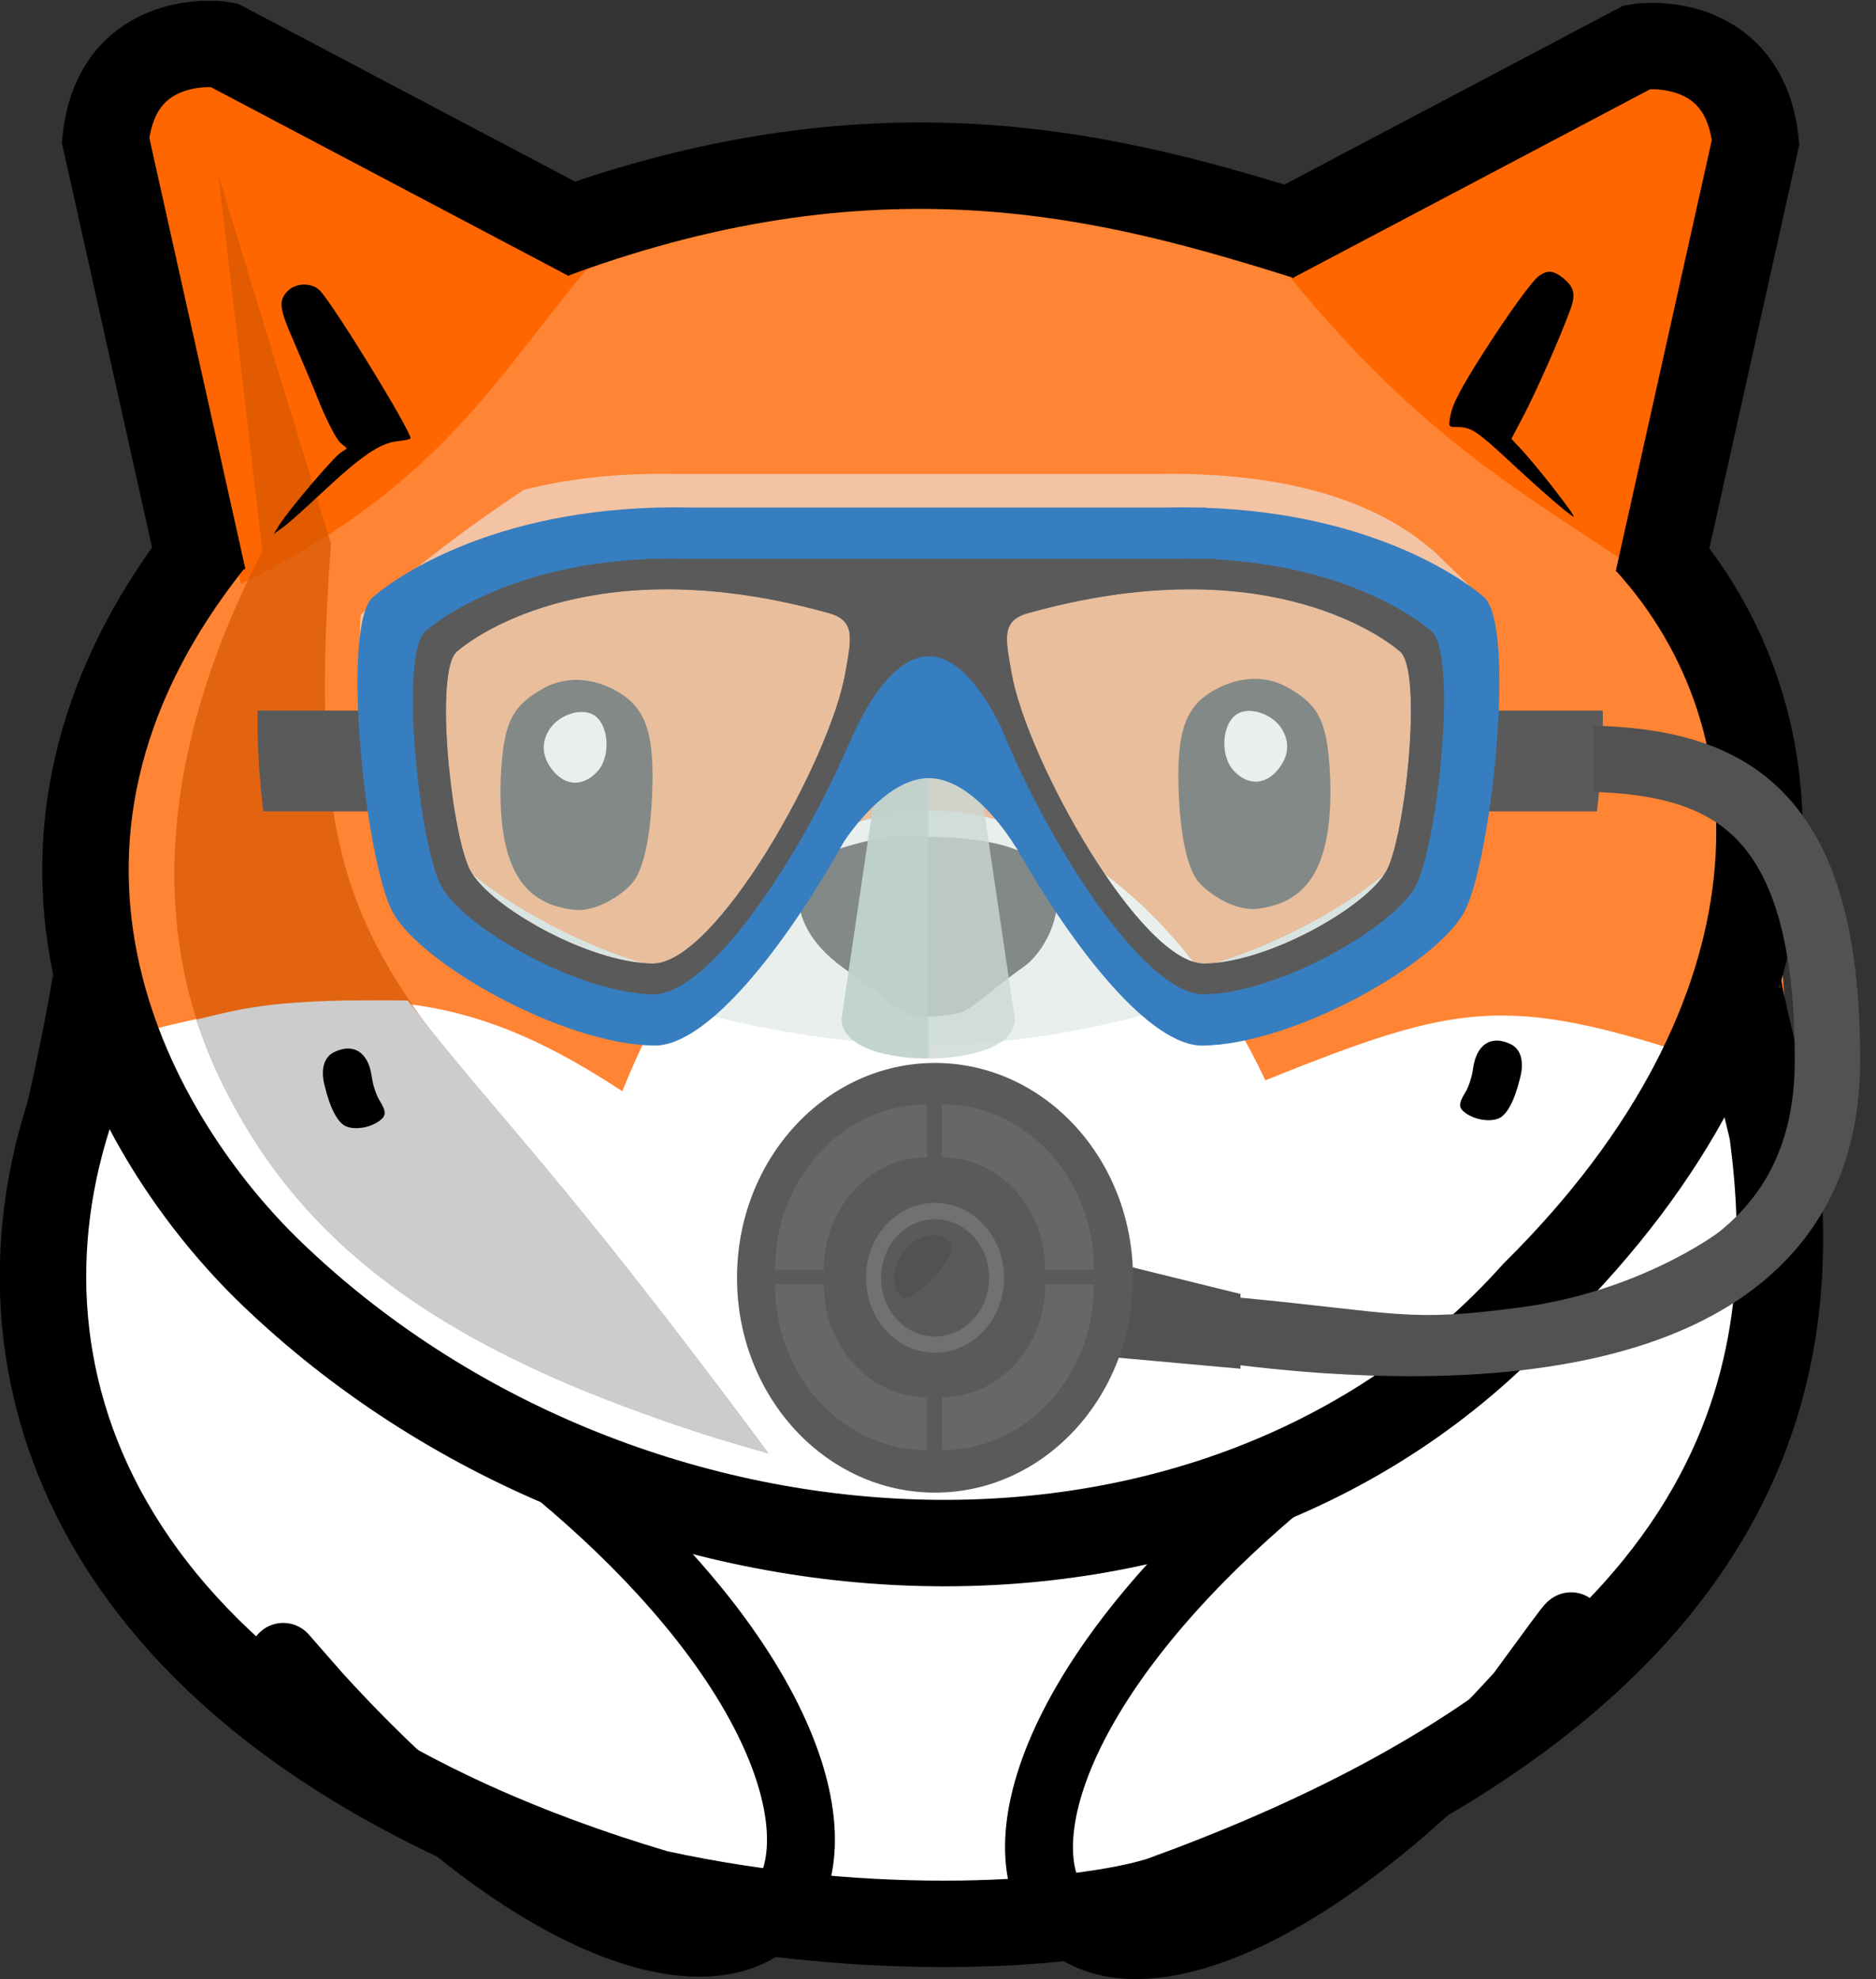 <?xml version="1.0" encoding="UTF-8" standalone="no"?>
<svg
   version="1.0"
   width="651.234pt"
   height="686.948pt"
   viewBox="0 0 651.234 686.948"
   preserveAspectRatio="xMidYMid"
   id="svg220"
   sodipodi:docname="logo-no-shield.svg"
   inkscape:version="1.2 (dc2aedaf03, 2022-05-15)"
   xml:space="preserve"
   xmlns:inkscape="http://www.inkscape.org/namespaces/inkscape"
   xmlns:sodipodi="http://sodipodi.sourceforge.net/DTD/sodipodi-0.dtd"
   xmlns="http://www.w3.org/2000/svg"
   xmlns:svg="http://www.w3.org/2000/svg"><rect x="0" y="0" width="651.234" height="686.948" fill="#333333" stroke="none"/><defs
     id="defs224" /><sodipodi:namedview
     id="namedview222"
     pagecolor="#ffffff"
     bordercolor="#000000"
     borderopacity="0.25"
     inkscape:showpageshadow="2"
     inkscape:pageopacity="0.0"
     inkscape:pagecheckerboard="0"
     inkscape:deskcolor="#d1d1d1"
     inkscape:document-units="pt"
     showgrid="false"
     inkscape:zoom="0.83278397"
     inkscape:cx="971.44041"
     inkscape:cy="591.38987"
     inkscape:window-width="2560"
     inkscape:window-height="1351"
     inkscape:window-x="2551"
     inkscape:window-y="72"
     inkscape:window-maximized="1"
     inkscape:current-layer="g5715" /><g
     id="g5715"
     transform="translate(1139.897,269.685)"
     inkscape:label="Dog"><g
       id="layer1"
       inkscape:label="Background"
       style="display:inline;stroke:none"
       transform="translate(-1125.28,-255.685)"><path
         style="display:inline;fill:#ffffff;stroke:none;stroke-width:22.5;stroke-dasharray:none;stroke-opacity:1"
         d="m -656.442,251.39 -7.99,78.06 27.659,75.601 84.206,79.904 111.251,41.181 181.935,-2.459 155.505,-122.929 34.42,-121.7 -26.43,-65.767 7.376,-101.417 -25.2,-48.557 -512.615,11.064 -34.42,79.289 z"
         id="path3572"
         inkscape:label="white"
         transform="translate(675.688,120.68)" /><path
         style="display:inline;fill:#ff8434;fill-opacity:1;stroke:none;stroke-width:0.75"
         d="m 28.819,345.828 c 86.285,-23.685 125.555,-11.805 172.594,18.944 58.79,-146.079 172.596,-111.417 223.228,-3.789 75.409,-30.286 86.831,-30.715 182.778,3.293 C 601.943,307.239 602.286,215.463 556.567,163.908 432.163,23.626 99.651,-3.082 51.892,183.593 l -23.073,90.188 z"
         id="path371"
         sodipodi:nodetypes="ccccsscc"
         inkscape:label="face" /><path
         style="display:inline;fill:#ff6600;stroke:none;stroke-width:0.773"
         d="M 68.976,188.761 C 147.82,149.884 161.825,106.702 205.055,61.296 L 50.945,2.946 35.025,23.26 Z"
         id="path1019"
         inkscape:label="leftear"
         sodipodi:nodetypes="ccccc" /><path
         style="display:inline;fill:#ff6600;stroke:none;stroke-width:0.772"
         d="M 425.08,71.99 564.031,8.878 602.011,35.793 570.515,195.429 C 521.084,159.862 481.408,144.37 425.08,71.99 Z"
         id="path1160"
         inkscape:label="rightear"
         sodipodi:nodetypes="ccccc" /><path
         style="display:inline;opacity:0.67;fill:#d45500;stroke:none;stroke-width:0.73"
         d="M 252.093,490.441 C 124.278,316.732 88.428,335.271 100.281,174.751 L 61.168,46.718 76.478,177.275 C 4.238,317.11 59.027,437.535 252.093,490.441 Z"
         id="path1179-1"
         sodipodi:nodetypes="ccccc"
         inkscape:label="shadow2" /><path
         id="path1512"
         style="display:inline;opacity:1;fill:#cccccc;stroke:none;stroke-width:0.75"
         d="M 126.898,333.258 C 81.733,332.767 71.229,335.493 53.449,340.013 80.308,416.504 139.658,458.464 252.242,490.565 180.281,393.216 159.048,374.833 126.898,333.258 Z"
         sodipodi:nodetypes="cccc"
         inkscape:label="shadow1" /></g><g
       id="g2972"
       inkscape:label="Border"
       style="display:inline"
       transform="translate(-449.592,-135.005)"><path
         d="m -383.145,155.932 c -23.5,4.8 -30,9.1 -30,20.1 0,9.6 6,18.9 17.4,26.5 3.3,2.3 8.9,6.5 12.3,9.4 7.2,6.1 9.9,6.9 20.1,5.9 7.3,-0.7 7.6,-0.8 15.8,-7.3 4.6,-3.7 10.1,-7.9 12.3,-9.4 7.3,-5 12.9,-17 11.7,-25.1 -2,-13.2 -15.4,-19.6 -42.6,-20.2 -8,-0.2 -15.6,-0.1 -17,0.1 z"
         id="path208"
         style="display:inline;stroke-width:0.1"
         inkscape:label="nose" /><path
         d="m 3063,4858 c -35,-17 -47,-60 -33,-115 20,-83 47,-132 76,-143 31,-12 78,-5 111,17 28,19 29,33 3,75 -11,18 -23,55 -26,81 -12,85 -63,118 -131,85 z"
         id="path214"
         style="display:inline"
         transform="matrix(0.1,0,0,-0.1,-880.648,716.332)"
         inkscape:label="left-cheek" /><path
         style="display:none;fill:none;stroke:#000000;stroke-width:30;stroke-dasharray:none;stroke-opacity:1"
         d="m -614.553,58.239 c -23.913,27.971 -41.995,62.606 -41.724,118.217 7.393,51.328 13.614,103.396 51.285,135.602 45.964,43.378 101.475,73.799 170.371,86.055 l 117.347,1.738 c 83.104,-19.777 146.289,-51.359 185.148,-97.355 24.652,-41.434 48.674,-82.868 46.07,-124.301 C -91.84,132.214 -99.986,87.809 -125.171,54.762 L -256.426,-48.677 c -88.09,-36.102 -158.06,-28.76 -232.956,-2.608 z"
         id="path552"
         sodipodi:nodetypes="ccccccccccc"
         inkscape:label="face" /><path
         style="fill:none;stroke:#000000;stroke-width:30.005;stroke-dasharray:none;stroke-opacity:1"
         d="m -656.895,203.305 c 0.311,3.435 -8.202,44.845 -9.781,49.835 -30.705,97.031 15.737,213.319 204.327,269.307 76.39,16.638 146.965,10.854 174.619,2.459 216.764,-78.288 222.104,-194.84 212.761,-266.226 -0.408,-3.118 -12.892,-50.735 -12.114,-54.048"
         id="path1650"
         sodipodi:nodetypes="csccsc"
         inkscape:label="body" /><path
         style="fill:none;stroke:#000000;stroke-width:30;stroke-dasharray:none;stroke-opacity:1"
         d="m -619.768,66.062 -33.9,-152.117 c 3.744,-35.904 36.369,-33.898 40.96,-33.031 l 126.804,66.932"
         id="path1652"
         sodipodi:nodetypes="cccc"
         inkscape:label="left-ear" /><path
         d="m -165.862,227.766 c 3.5,1.7 4.7,6 3.3,11.5 -2,8.3 -4.7,13.2 -7.6,14.3 -3.1,1.2 -7.8,0.5 -11.1,-1.7 -2.8,-1.9 -2.9,-3.3 -0.3,-7.5 1.1,-1.8 2.3,-5.5 2.6,-8.1 1.2,-8.5 6.3,-11.8 13.1,-8.5 z"
         id="path214-6"
         style="display:inline;stroke-width:0.1"
         inkscape:label="right-cheek" /><path
         style="display:inline;fill:none;stroke:#000000;stroke-width:30;stroke-dasharray:none;stroke-opacity:1"
         d="m -616.955,52.983 c -86.131,108.012 -26.25,208.937 20.837,254.264 121.482,116.942 328.341,130.12 438.574,7.047 96.679,-95.65 95.834,-198.754 39.308,-260.925"
         id="path1704"
         sodipodi:nodetypes="cscc"
         inkscape:label="face" /><path
         style="fill:none;stroke:#000000;stroke-width:30;stroke-dasharray:none;stroke-opacity:1"
         d="m -114.764,66.789 33.9,-152.117 c -3.744,-35.904 -36.369,-33.898 -40.96,-33.031 l -126.804,66.932"
         id="path1652-80"
         sodipodi:nodetypes="cccc"
         inkscape:label="right-ear" /><path
         style="fill:none;stroke:#000000;stroke-width:30;stroke-dasharray:none;stroke-opacity:1"
         d="m -498.128,-53.125 c 115.803,-42.753 197.215,-19.428 261.44,0.61"
         id="path1774"
         sodipodi:nodetypes="cc"
         inkscape:label="face-top" /><path
         style="fill:none;stroke:#000000;stroke-width:23.577;stroke-dasharray:none;stroke-opacity:1"
         d="m -590.333,442.457 c 1.908,2.208 13.906,15.987 5.695,6.498 -18.194,-21.025 2.954,3.303 4.421,4.916 160.101,175.951 246.914,48.218 70.02,-88.42"
         id="path1817"
         sodipodi:nodetypes="cssc"
         inkscape:label="left-hand" /><path
         style="fill:none;stroke:#000000;stroke-width:23.577;stroke-dasharray:none;stroke-opacity:1"
         d="m -152.775,442.405 c -1.908,2.208 -5.581,8.03 1.374,-2.414 19.116,-28.708 -10.022,12.215 -11.49,13.828 -160.101,175.951 -245.07,51.291 -68.176,-85.347"
         id="path1817-9"
         sodipodi:nodetypes="cssc"
         inkscape:label="right-hand" /><path
         d="m -156.031,-38.947 c -2.4,1.7 -10.7,13.2 -19.2,26.5 -7.9,12.4 -10.9,18 -11.6,22.2 -0.7,3.8 -0.7,3.8 2.6,3.8 4.6,0.1 6.5,1.3 17.1,11.1 12.6,11.7 21,18.9 23,20 1.8,1 -12.8,-17.8 -18.5,-23.8 l -3,-3.2 4.6,-8.8 c 4.4,-8.6 11.8,-25.2 15.6,-35.4 2.3,-5.9 1.7,-8.5 -2.5,-11.8 -3.2,-2.5 -5.2,-2.6 -8.1,-0.6 z"
         id="path200"
         style="display:inline;stroke-width:0.1"
         inkscape:label="right-inner-ear" /><path
         d="m -590.576,-33.524 c -3.1,3.3 -2.8,5.9 2.4,17.7 2.5,5.8 6.6,15.4 9,21.5 2.5,6 5.6,12 6.9,13.2 l 2.4,2.1 -2.2,1.5 c -2.5,1.6 -17.8,19.6 -21.1,24.8 l -2.1,3.4 3,-2.2 c 1.7,-1.1 7.9,-6.7 13.9,-12.3 13.6,-12.7 20,-17.1 26.1,-17.7 2.5,-0.3 4.5,-0.7 4.5,-1 0,-2.8 -26,-45.2 -31.3,-51.1 -2.8,-3.1 -8.6,-3 -11.5,0.1 z"
         id="path202"
         style="display:inline;stroke-width:0.1"
         inkscape:label="left-inner-ear" /><g
         id="g6164"
         inkscape:label="left-eye"
         transform="translate(449.592,135.005)"><path
           d="m 3815,6133 c -22,-9 -59,-31 -82,-50 -62,-50 -84,-116 -91,-273 -10,-274 57,-416 214,-451 44,-10 66,-10 102,-1 53,14 116,55 145,93 35,47 58,155 64,296 10,225 -23,315 -138,372 -72,36 -147,41 -214,14 z m 146,-103 c 57,-31 65,-147 14,-200 -53,-55 -118,-47 -162,19 -29,43 -29,89 0,132 32,47 105,72 148,49 z"
           id="path204"
           inkscape:label="left-eye"
           style="display:inline;stroke:none"
           transform="matrix(0.1,0,0,-0.1,-1330.24,581.327)" /><path
           id="rect6077"
           style="fill:#ffffff;stroke-width:11.25"
           d="m -937.822,-22.552 c -0.335,-0.004 -0.674,0.009 -1.017,0.037 -0.343,0.028 -0.689,0.071 -1.036,0.129 -0.347,0.058 -0.695,0.132 -1.043,0.22 -0.348,0.088 -0.696,0.189 -1.042,0.305 -0.345,0.116 -0.688,0.246 -1.027,0.388 -0.339,0.142 -0.675,0.297 -1.005,0.464 -0.33,0.168 -0.654,0.349 -0.971,0.541 -0.317,0.192 -0.625,0.396 -0.926,0.611 -0.3,0.215 -0.593,0.44 -0.873,0.677 -0.28,0.236 -0.55,0.483 -0.807,0.74 -0.257,0.257 -0.502,0.524 -0.732,0.8 -0.23,0.276 -0.446,0.562 -0.646,0.855 -0.181,0.269 -0.351,0.539 -0.51,0.81 -0.159,0.271 -0.305,0.542 -0.441,0.814 -0.136,0.273 -0.262,0.547 -0.375,0.822 -0.113,0.274 -0.214,0.549 -0.305,0.825 -0.091,0.276 -0.171,0.552 -0.239,0.829 -0.068,0.277 -0.125,0.554 -0.17,0.832 -0.045,0.278 -0.078,0.556 -0.101,0.833 -0.023,0.278 -0.035,0.555 -0.035,0.834 0,0.278 0.013,0.557 0.035,0.835 0.023,0.278 0.056,0.556 0.101,0.833 0.045,0.278 0.102,0.555 0.17,0.832 0.068,0.277 0.148,0.552 0.239,0.828 0.091,0.276 0.191,0.552 0.305,0.826 0.113,0.274 0.239,0.547 0.375,0.82 0.136,0.273 0.282,0.545 0.441,0.816 0.159,0.271 0.329,0.541 0.51,0.81 0.275,0.412 0.559,0.802 0.85,1.169 0.291,0.367 0.588,0.711 0.892,1.033 0.305,0.321 0.616,0.621 0.933,0.896 0.317,0.275 0.641,0.527 0.968,0.756 0.328,0.229 0.659,0.437 0.996,0.62 0.337,0.183 0.678,0.341 1.022,0.478 0.344,0.136 0.693,0.249 1.043,0.338 0.35,0.089 0.703,0.156 1.058,0.198 0.355,0.042 0.712,0.061 1.069,0.056 0.357,-0.005 0.715,-0.034 1.074,-0.086 0.358,-0.053 0.717,-0.129 1.075,-0.23 0.358,-0.101 0.715,-0.226 1.071,-0.375 0.356,-0.149 0.711,-0.321 1.063,-0.519 0.352,-0.197 0.702,-0.419 1.049,-0.665 0.347,-0.246 0.69,-0.515 1.03,-0.81 0.34,-0.295 0.675,-0.614 1.006,-0.958 0.159,-0.166 0.314,-0.337 0.461,-0.514 0.148,-0.177 0.29,-0.361 0.426,-0.549 0.136,-0.188 0.268,-0.383 0.393,-0.582 0.125,-0.198 0.245,-0.402 0.359,-0.609 0.114,-0.208 0.221,-0.418 0.324,-0.634 0.103,-0.216 0.199,-0.436 0.29,-0.659 0.183,-0.446 0.344,-0.907 0.482,-1.377 0.138,-0.47 0.254,-0.951 0.349,-1.438 0.094,-0.487 0.167,-0.98 0.218,-1.477 0.051,-0.496 0.08,-0.995 0.088,-1.494 0.008,-0.499 -0.005,-0.997 -0.04,-1.491 -0.034,-0.494 -0.089,-0.983 -0.166,-1.465 -0.076,-0.482 -0.174,-0.954 -0.292,-1.417 -0.118,-0.462 -0.256,-0.914 -0.415,-1.349 -0.159,-0.435 -0.338,-0.855 -0.538,-1.257 -0.1,-0.201 -0.204,-0.396 -0.313,-0.587 -0.11,-0.191 -0.225,-0.376 -0.344,-0.557 -0.12,-0.18 -0.244,-0.356 -0.374,-0.524 -0.13,-0.169 -0.263,-0.33 -0.403,-0.486 -0.139,-0.156 -0.284,-0.306 -0.434,-0.448 -0.149,-0.143 -0.303,-0.279 -0.461,-0.407 -0.159,-0.128 -0.322,-0.249 -0.491,-0.362 -0.169,-0.113 -0.342,-0.218 -0.52,-0.315 -0.269,-0.144 -0.55,-0.27 -0.841,-0.376 -0.29,-0.107 -0.591,-0.195 -0.899,-0.267 -0.309,-0.071 -0.626,-0.126 -0.949,-0.163 -0.323,-0.037 -0.653,-0.056 -0.987,-0.06 z"
           inkscape:label="left-eye-inner" /></g><g
         id="g6164-5"
         inkscape:label="right-eye"
         transform="matrix(-1,0,0,1,-1194.621,134.651)"><path
           d="m 3815,6133 c -22,-9 -59,-31 -82,-50 -62,-50 -84,-116 -91,-273 -10,-274 57,-416 214,-451 44,-10 66,-10 102,-1 53,14 116,55 145,93 35,47 58,155 64,296 10,225 -23,315 -138,372 -72,36 -147,41 -214,14 z m 146,-103 c 57,-31 65,-147 14,-200 -53,-55 -118,-47 -162,19 -29,43 -29,89 0,132 32,47 105,72 148,49 z"
           id="path204-4"
           inkscape:label="left-eye"
           style="display:inline;stroke:none"
           transform="matrix(0.1,0,0,-0.1,-1330.24,581.327)" /><path
           id="rect6077-2"
           style="fill:#ffffff;stroke-width:11.25"
           d="m -937.822,-22.552 c -0.335,-0.004 -0.674,0.009 -1.017,0.037 -0.343,0.028 -0.689,0.071 -1.036,0.129 -0.347,0.058 -0.695,0.132 -1.043,0.22 -0.348,0.088 -0.696,0.189 -1.042,0.305 -0.345,0.116 -0.688,0.246 -1.027,0.388 -0.339,0.142 -0.675,0.297 -1.005,0.464 -0.33,0.168 -0.654,0.349 -0.971,0.541 -0.317,0.192 -0.625,0.396 -0.926,0.611 -0.3,0.215 -0.593,0.44 -0.873,0.677 -0.28,0.236 -0.55,0.483 -0.807,0.74 -0.257,0.257 -0.502,0.524 -0.732,0.8 -0.23,0.276 -0.446,0.562 -0.646,0.855 -0.181,0.269 -0.351,0.539 -0.51,0.81 -0.159,0.271 -0.305,0.542 -0.441,0.814 -0.136,0.273 -0.262,0.547 -0.375,0.822 -0.113,0.274 -0.214,0.549 -0.305,0.825 -0.091,0.276 -0.171,0.552 -0.239,0.829 -0.068,0.277 -0.125,0.554 -0.17,0.832 -0.045,0.278 -0.078,0.556 -0.101,0.833 -0.023,0.278 -0.035,0.555 -0.035,0.834 0,0.278 0.013,0.557 0.035,0.835 0.023,0.278 0.056,0.556 0.101,0.833 0.045,0.278 0.102,0.555 0.17,0.832 0.068,0.277 0.148,0.552 0.239,0.828 0.091,0.276 0.191,0.552 0.305,0.826 0.113,0.274 0.239,0.547 0.375,0.82 0.136,0.273 0.282,0.545 0.441,0.816 0.159,0.271 0.329,0.541 0.51,0.81 0.275,0.412 0.559,0.802 0.85,1.169 0.291,0.367 0.588,0.711 0.892,1.033 0.305,0.321 0.616,0.621 0.933,0.896 0.317,0.275 0.641,0.527 0.968,0.756 0.328,0.229 0.659,0.437 0.996,0.62 0.337,0.183 0.678,0.341 1.022,0.478 0.344,0.136 0.693,0.249 1.043,0.338 0.35,0.089 0.703,0.156 1.058,0.198 0.355,0.042 0.712,0.061 1.069,0.056 0.357,-0.005 0.715,-0.034 1.074,-0.086 0.358,-0.053 0.717,-0.129 1.075,-0.23 0.358,-0.101 0.715,-0.226 1.071,-0.375 0.356,-0.149 0.711,-0.321 1.063,-0.519 0.352,-0.197 0.702,-0.419 1.049,-0.665 0.347,-0.246 0.69,-0.515 1.03,-0.81 0.34,-0.295 0.675,-0.614 1.006,-0.958 0.159,-0.166 0.314,-0.337 0.461,-0.514 0.148,-0.177 0.29,-0.361 0.426,-0.549 0.136,-0.188 0.268,-0.383 0.393,-0.582 0.125,-0.198 0.245,-0.402 0.359,-0.609 0.114,-0.208 0.221,-0.418 0.324,-0.634 0.103,-0.216 0.199,-0.436 0.29,-0.659 0.183,-0.446 0.344,-0.907 0.482,-1.377 0.138,-0.47 0.254,-0.951 0.349,-1.438 0.094,-0.487 0.167,-0.98 0.218,-1.477 0.051,-0.496 0.08,-0.995 0.088,-1.494 0.008,-0.499 -0.005,-0.997 -0.04,-1.491 -0.034,-0.494 -0.089,-0.983 -0.166,-1.465 -0.076,-0.482 -0.174,-0.954 -0.292,-1.417 -0.118,-0.462 -0.256,-0.914 -0.415,-1.349 -0.159,-0.435 -0.338,-0.855 -0.538,-1.257 -0.1,-0.201 -0.204,-0.396 -0.313,-0.587 -0.11,-0.191 -0.225,-0.376 -0.344,-0.557 -0.12,-0.18 -0.244,-0.356 -0.374,-0.524 -0.13,-0.169 -0.263,-0.33 -0.403,-0.486 -0.139,-0.156 -0.284,-0.306 -0.434,-0.448 -0.149,-0.143 -0.303,-0.279 -0.461,-0.407 -0.159,-0.128 -0.322,-0.249 -0.491,-0.362 -0.169,-0.113 -0.342,-0.218 -0.52,-0.315 -0.269,-0.144 -0.55,-0.27 -0.841,-0.376 -0.29,-0.107 -0.591,-0.195 -0.899,-0.267 -0.309,-0.071 -0.626,-0.126 -0.949,-0.163 -0.323,-0.037 -0.653,-0.056 -0.987,-0.06 z"
           inkscape:label="left-eye-inner" /></g></g><g
       id="g415"
       transform="matrix(1.613,0,0,1.75,-2015.126,-424.597)"
       style="display:inline"
       inkscape:label="diver"><g
         id="g317"
         transform="translate(508.474,-4.366)">
	<path
   style="fill:#5a5a5a"
   d="M 118.76,233.823 H 89.563 c 0,0.367 -0.022,0.722 -0.022,1.089 0,6.417 0.453,12.722 1.265,18.915 h 27.955 v -20.004 z"
   id="path313" />
	<path
   style="fill:#5a5a5a"
   d="m 379.066,233.823 h -30.585 v 20.003 h 29.343 c 0.804,-6.189 1.265,-12.497 1.265,-18.915 0,-0.366 -0.023,-0.722 -0.023,-1.088 z"
   id="path315" />
</g><g
         style="opacity:0.6"
         id="g321"
         transform="translate(508.474,-4.366)">
	<path
   style="fill:#d8e4e1"
   d="m 185.704,294.02 c 0,0 24.067,6.174 48.329,6.174 24.247,0 46.802,-6.174 46.802,-6.174 l -46.892,-73.541 z"
   id="path319" />
</g><g
         style="opacity:0.8"
         id="g325"
         transform="translate(508.474,-4.366)">
	<path
   style="fill:#cad8d4"
   d="m 252.528,294.903 c 0,6.107 -10.896,7.921 -18.623,7.921 v 0 c -7.723,0 -18.634,-1.815 -18.634,-7.921 l 7.551,-47.06 c 0,-6.107 3.36,-11.068 11.087,-11.068 v 0 c 7.723,0 11.079,4.962 11.079,11.068 z"
   id="path323" />
</g><g
         style="opacity:0.8"
         id="g329"
         transform="translate(508.474,-4.366)">
	<path
   style="fill:#bdd2ce"
   d="m 233.909,302.824 v 0 c -7.723,0 -18.634,-1.815 -18.634,-7.921 l 7.551,-47.06 c 0,-6.107 3.36,-11.068 11.087,-11.068 v 0 66.05 h -0.004 z"
   id="path327" />
</g><g
         style="opacity:0.6"
         id="g333"
         transform="translate(508.474,-4.366)">
	<path
   style="fill:#ececec"
   d="m 350.281,208.989 -7.162,-6.443 c -6.05,-4.876 -20.037,-14.612 -51.625,-15.584 v -0.052 h -2.017 c -2.11,-0.041 -4.277,-0.041 -6.496,0 h -103.22 c -13.549,-0.262 -24.321,1.096 -32.916,3.162 -14.039,8.539 -25.863,17.242 -35.064,24.711 -0.079,0.973 -0.146,2.017 -0.198,3.229 -0.554,13.272 3.143,2.743 8.542,-0.876 5.384,-3.618 33.751,-18.855 87.726,-7.091 6.503,1.418 40.546,1.418 47.041,0 53.971,-11.768 82.334,3.472 87.726,7.091 5.392,3.622 9.216,12.374 8.419,-1.62 -0.172,-3.025 -0.427,-5.087 -0.756,-6.527 z"
   id="path331" />
</g><path
         style="fill:#377ec0"
         d="m 861.936,206.912 c -4.939,-3.903 -24.527,-16.55 -59.913,-17.672 v -0.052 h -1.979 c -2.107,-0.049 -4.254,-0.049 -6.462,0 h -102.323 c -40.737,-0.823 -63.034,13.519 -68.34,17.721 -7.076,5.605 -1.71,52.179 4.142,62.428 5.852,10.241 36.576,26.331 56.325,26.574 11.416,0.138 28.033,-19.349 40.931,-40.576 2.507,-3.398 10.013,-12.475 18.181,-12.475 10.043,0 18.739,13.732 18.739,13.732 l -0.03,-0.123 c 12.789,20.782 29.044,39.577 40.254,39.442 19.745,-0.24 50.461,-16.329 56.31,-26.574 5.867,-10.246 11.229,-56.819 4.165,-62.425 z m -178.95,72.737 c -13.74,-0.168 -35.109,-11.349 -39.18,-18.481 -4.071,-7.117 -7.798,-39.509 -2.881,-43.412 4.913,-3.895 30.795,-20.292 80.047,-7.629 5.919,1.523 4.801,5.197 3.558,11.876 -3.225,17.119 -27.812,57.821 -41.544,57.646 z m 158.056,-18.481 c -4.071,7.132 -25.448,18.316 -39.173,18.481 -13.74,0.176 -38.331,-40.527 -41.56,-57.646 -1.25,-6.679 -2.361,-10.353 3.581,-11.876 49.242,-12.662 75.112,3.734 80.033,7.629 4.909,3.903 1.19,36.291 -2.881,43.412 z"
         id="path335" /><path
         style="fill:#d8e4e1"
         d="m 680.935,279.525 c -12.445,-3.398 -27.363,-10.488 -36.651,-17.68 4.701,6.788 23.379,16.584 36.651,17.68 z"
         id="path337" /><g
         style="opacity:0.6"
         id="g341"
         transform="translate(508.474,-4.366)">
	<path
   style="fill:#d8e4e1"
   d="m 216.06,226.369 c 1.242,-6.679 2.361,-10.353 -3.558,-11.876 -49.249,-12.662 -75.135,3.734 -80.047,7.629 -4.917,3.903 -1.19,36.291 2.881,43.412 0.123,0.221 0.322,0.453 0.475,0.681 9.287,7.192 24.205,14.279 36.651,17.68 0.696,0.067 1.388,0.12 2.054,0.123 13.728,0.172 38.315,-40.53 41.544,-57.649 z"
   id="path339" />
</g><path
         style="fill:#d8e4e1"
         d="m 840.544,261.875 c -9.261,7.184 -24.108,14.267 -36.542,17.65 13.25,-1.141 31.812,-10.881 36.542,-17.65 z"
         id="path343" /><g
         style="opacity:0.6"
         id="g347"
         transform="translate(508.474,-4.366)">
	<path
   style="fill:#d8e4e1"
   d="m 335.445,222.122 c -4.917,-3.895 -30.791,-20.292 -80.032,-7.629 -5.942,1.523 -4.831,5.197 -3.581,11.876 3.229,17.119 27.824,57.821 41.56,57.646 0.688,-0.007 1.411,-0.06 2.133,-0.123 12.43,-3.383 27.281,-10.466 36.542,-17.65 0.168,-0.236 0.367,-0.479 0.498,-0.707 4.074,-7.122 7.793,-39.51 2.88,-43.413 z"
   id="path345" />
</g><path
         style="fill:#5a5a5a"
         d="m 850.665,213.7 c -3.895,-3.083 -19.061,-12.875 -46.357,-14.215 v -0.12 h -3.817 c -1.732,-0.041 -3.51,-0.041 -5.321,0 h -105.494 c -1.826,-0.041 -3.596,-0.041 -5.321,0 h -2.638 v 0.067 c -28.033,1.111 -43.584,11.139 -47.532,14.267 -5.706,4.546 -1.381,42.229 3.353,50.521 4.737,8.295 29.605,21.313 45.59,21.519 12.307,0.15 32.044,-27.82 42.233,-49.818 l -0.067,0.329 c 0,0 7.207,-17.56 17.212,-17.56 7.244,0 13.01,9.205 15.663,14.279 9.691,22.353 30.694,52.923 43.543,52.774 15.981,-0.206 40.86,-13.223 45.59,-21.519 4.737,-8.294 9.085,-45.978 3.363,-50.524 z m -126.131,8.303 c -3.229,17.119 -27.816,57.821 -41.549,57.646 -13.74,-0.168 -35.109,-11.349 -39.18,-18.481 -4.071,-7.117 -7.798,-39.509 -2.881,-43.412 4.913,-3.895 30.795,-20.292 80.047,-7.629 5.925,1.523 4.806,5.197 3.563,11.876 z m 116.508,39.165 c -4.071,7.132 -25.448,18.316 -39.173,18.481 -13.74,0.176 -38.331,-40.527 -41.56,-57.646 -1.25,-6.679 -2.361,-10.353 3.581,-11.876 49.242,-12.662 75.112,3.734 80.033,7.629 4.909,3.903 1.19,36.291 -2.881,43.412 z"
         id="path349" /><path
         style="fill:#525252;stroke-width:0.97"
         d="m 924.909,244.38 c -8.718,-7.45 -20.595,-11.22 -37.373,-11.871 l -2.009,-0.074 0.094,2.92 c 0.037,1.01 0.075,2.022 0.075,3.043 0,1.829 -0.067,3.633 -0.146,5.441 l -0.079,1.759 1.871,0.074 c 13.018,0.527 21.945,3.222 28.093,8.488 9.04,7.731 13.433,22.346 13.433,44.678 0,14.748 -5.291,25.86 -16.179,33.947 -1.227,0.915 -17.818,11.938 -42.607,15.016 -24.789,3.078 -26.267,1.101 -60.504,-1.889 v -0.739 l -30.417,-6.915 v 2.87 c -0.606,-0.127 -0.958,-0.204 -1.029,-0.222 -3.727,-0.806 -7.577,1.435 -8.456,4.903 -0.438,1.713 -0.138,3.486 0.842,4.984 0.988,1.513 2.537,2.567 4.37,2.983 0.438,0.095 1.931,0.422 4.277,0.886 v 2.811 l 30.417,2.532 v -0.689 c 0.827,0.095 1.673,0.19 2.544,0.281 5.298,0.559 10.582,1.002 15.682,1.309 l 1.658,0.088 c 2.069,0.119 4.157,0.218 6.301,0.292 l 2.185,0.077 c 2.69,0.074 5.399,0.127 8.135,0.127 33.616,0 58.963,-6.166 75.318,-18.326 14.286,-10.612 21.538,-25.526 21.538,-44.329 -0.013,-26.626 -5.742,-43.931 -18.034,-54.456 z"
         id="path351" /><g
         id="g610"
         transform="translate(510.014,-7.364)"><circle
           style="fill:#5a5a5a"
           cx="233.823"
           cy="349.331"
           r="42.611"
           id="circle353" /><circle
           style="fill:#717171"
           cx="233.823"
           cy="349.331"
           r="14.859"
           id="circle355" /><path
           style="fill:#5a5a5a"
           d="m 222.201,349.349 c 0,-6.432 5.205,-11.641 11.641,-11.641 6.425,0 11.626,5.212 11.626,11.641 0,6.421 -5.205,11.629 -11.626,11.629 -6.44,10e-4 -11.641,-5.208 -11.641,-11.629 z"
           id="path357" /><path
           style="fill:#525252"
           d="m 227.645,343.505 c 2.952,-2.96 7.184,-3.502 9.455,-1.224 2.279,2.275 -8.389,12.969 -10.664,10.686 -2.286,-2.278 -1.736,-6.517 1.209,-9.462 z"
           id="path359" /><g
           id="g369">
	<path
   style="fill:#676767"
   d="m 209.905,347.639 c 0,-12.262 9.946,-22.211 22.211,-22.211 v -10.511 c -18.073,0 -32.718,14.645 -32.718,32.718 0,0.06 0.007,0.116 0.007,0.172 h 10.526 c -0.003,-0.052 -0.026,-0.108 -0.026,-0.168 z"
   id="path361" />
	<path
   style="fill:#676767"
   d="m 209.905,350.812 c 0,12.262 9.946,22.204 22.211,22.204 v 10.511 c -18.073,0 -32.718,-14.638 -32.718,-32.71 0,-0.067 0.007,-0.12 0.007,-0.18 h 10.526 c -0.003,0.052 -0.026,0.108 -0.026,0.175 z"
   id="path363" />
	<path
   style="fill:#676767"
   d="m 257.527,347.639 c 0,-12.262 -9.946,-22.211 -22.211,-22.211 v -10.511 c 18.065,0 32.718,14.645 32.718,32.718 0,0.06 -0.007,0.116 -0.007,0.172 h -10.518 c 0.003,-0.052 0.018,-0.108 0.018,-0.168 z"
   id="path365" />
	<path
   style="fill:#676767"
   d="m 257.527,350.812 c 0,12.262 -9.946,22.204 -22.211,22.204 v 10.511 c 18.065,0 32.718,-14.638 32.718,-32.71 0,-0.067 -0.007,-0.12 -0.007,-0.18 h -10.518 c 0.003,0.052 0.018,0.108 0.018,0.175 z"
   id="path367" />
</g></g></g></g></svg>

